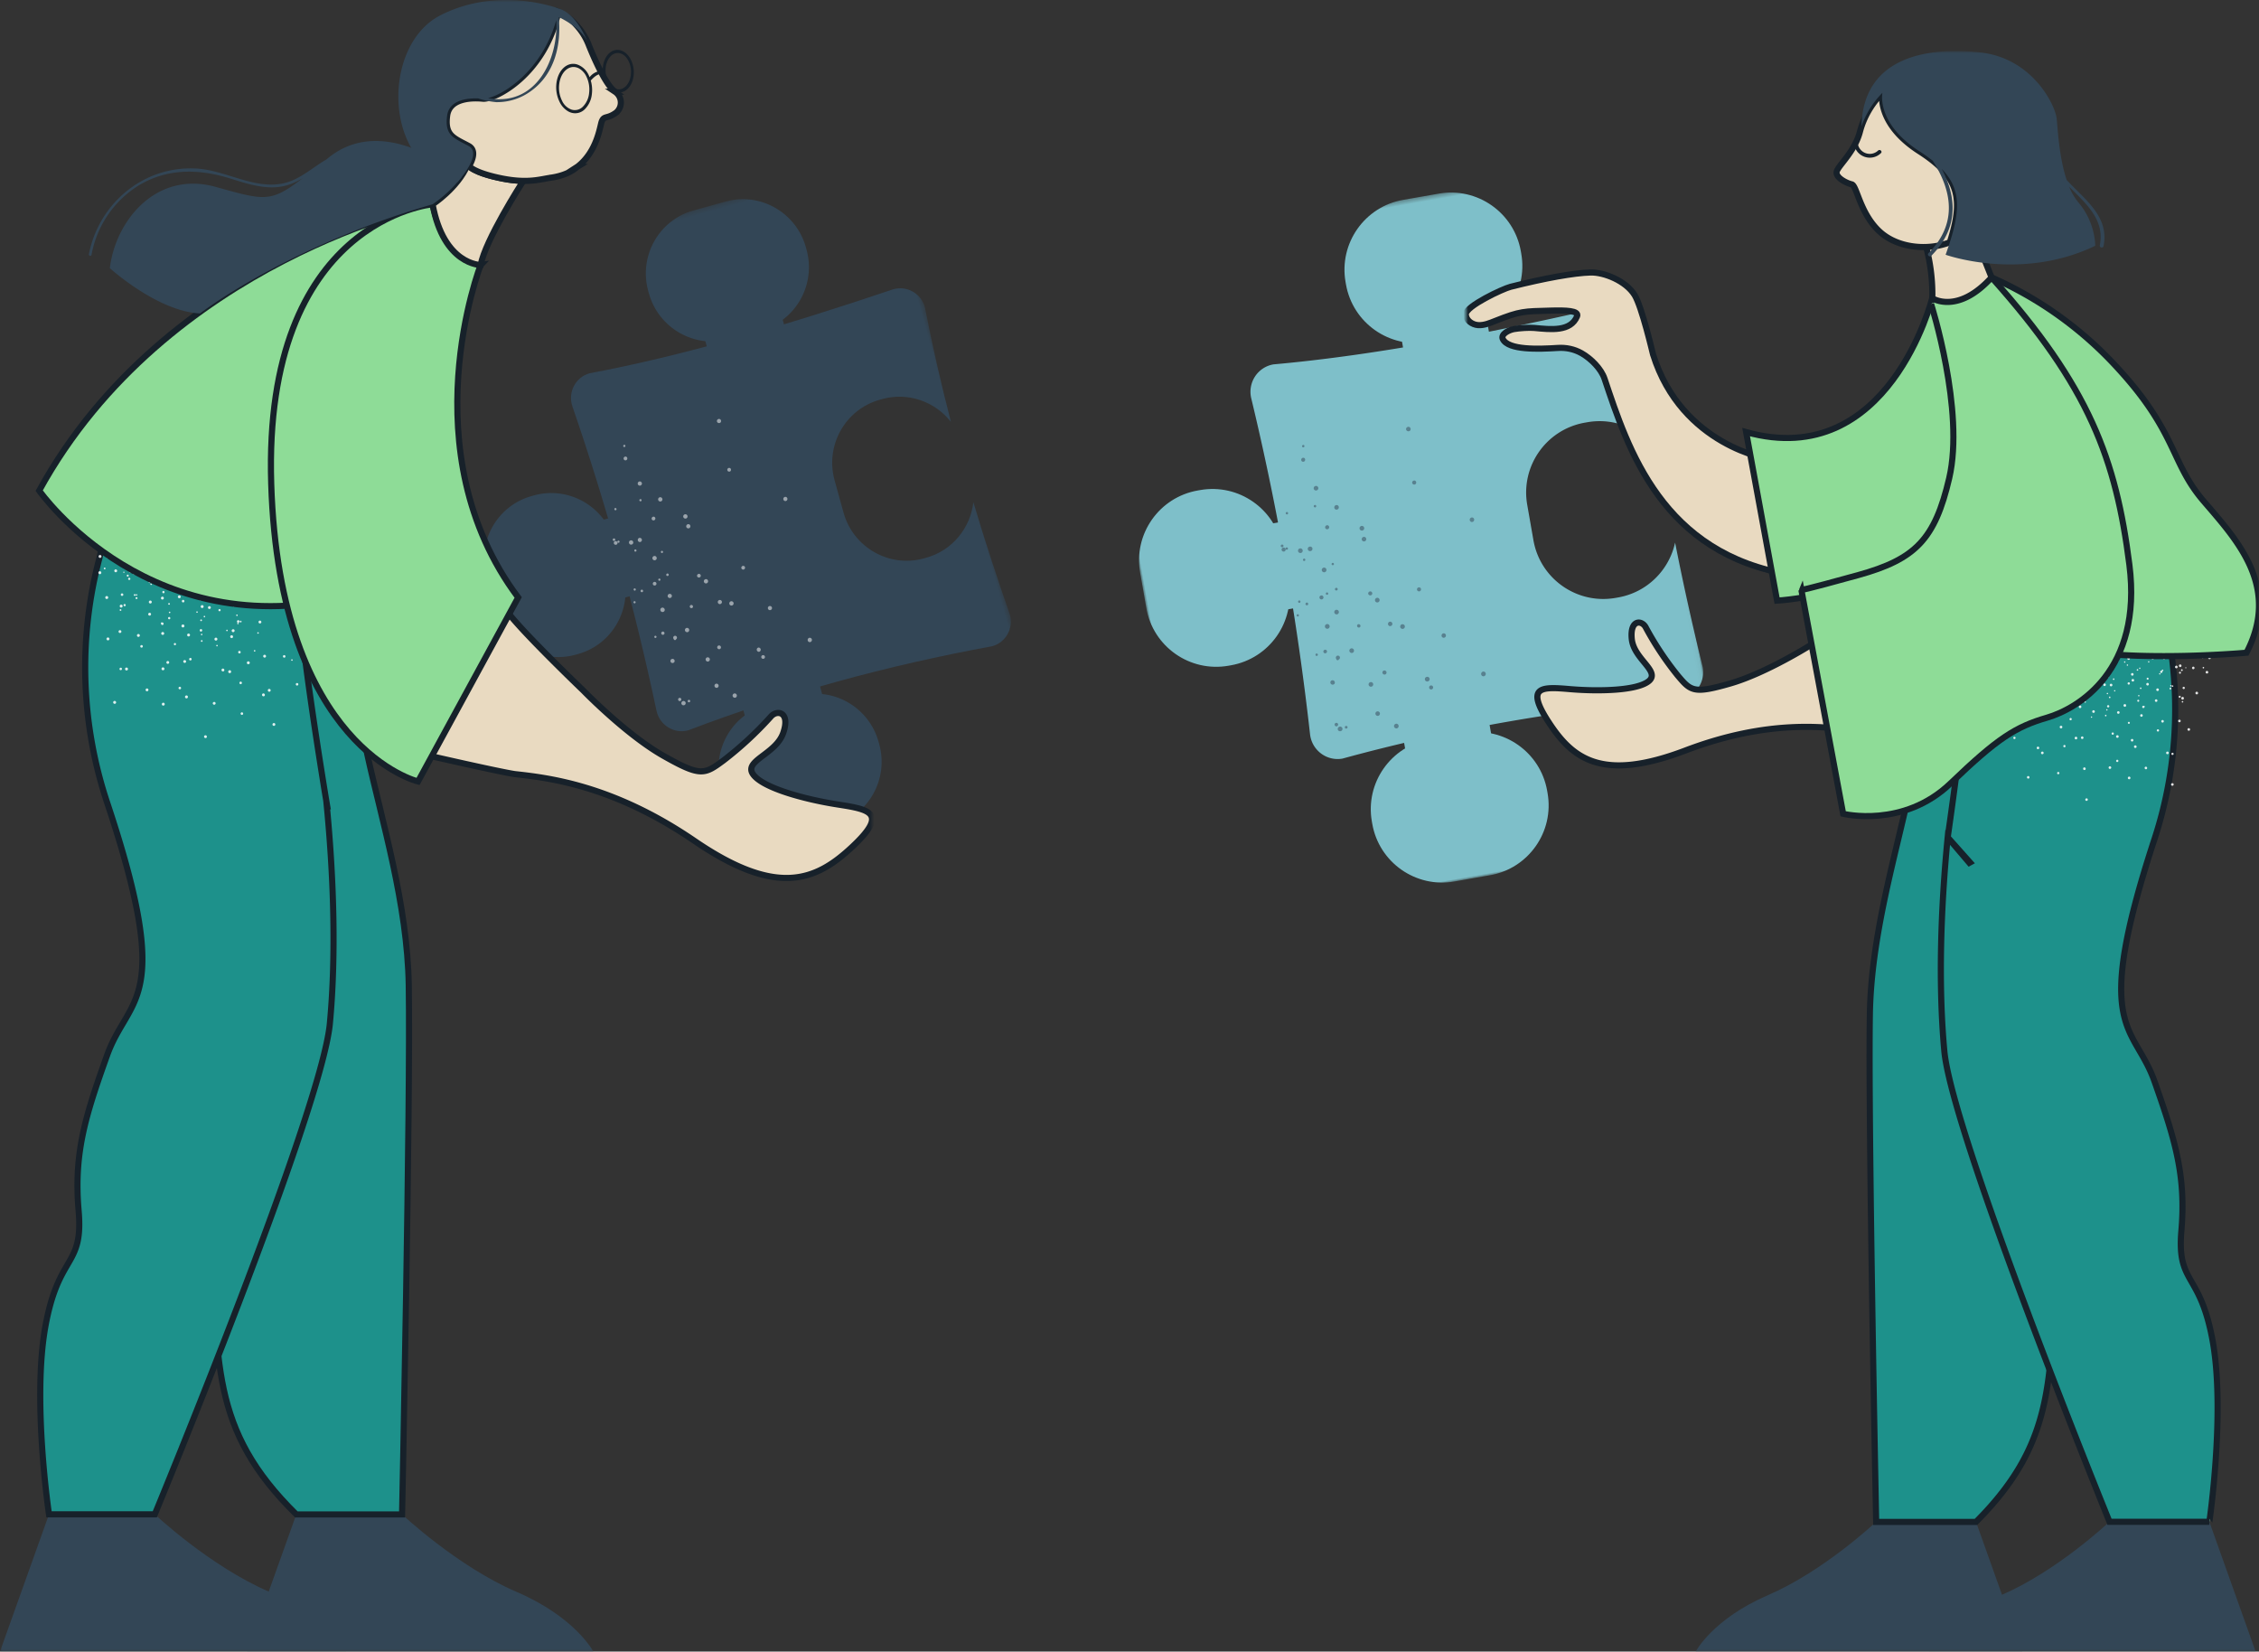 <svg xmlns="http://www.w3.org/2000/svg" xmlns:xlink="http://www.w3.org/1999/xlink" width="487" height="356" viewBox="0 0 487 356"><rect x="0" y="0" width="487" height="356" fill="#333333" stroke="none"/><defs><path id="f" d="M100.555 53.243s-9.322 37.463-40.123 28.898l6.67 36.33s26.645-1.41 39.325-18.331c12.68-16.921-3.879-45.402-5.872-46.897"/><path id="h" d="M140.055 119.28a25.547 25.547 0 0 1-3.844 7.66 19.646 19.646 0 0 1-10.471 7.13s0 .184-4.62 1.136c-6.337 1.067-7.068 1.251-7.068 1.251l-12.423-.684-6.05 23.968c-3.001 13.96-8.201 31.05-8.47 47.916-.384 24.106 1.361 109.396 1.361 109.396h21.514c17.635-17.655 15.962-31.462 17.266-59.439 1.306-27.97 5.554-18.979 4.241-45.618-1.305-26.639-.646-21.307 7.838-59.273a80.27 80.27 0 0 0 .726-33.443z"/><path id="i" d="M161.042 278.238c-2.718-15.305-7.787-12.165-6.768-24.013 1.002-11.839-1.356-19.5-5.766-32.025-4.386-12.534-13.688-10.571-.152-51.99a89.81 89.81 0 0 0 1.62-51.149c-.925.208-1.92.417-2.973.621l.038-.702s-1.868.589-4.787 1.525c-.888.136-1.807.27-2.765.395-.075.195-.153.38-.23.567-11.784 3.8-32.687 10.692-31.635 11.406 1.46.992-3.736 36.624-3.736 36.624l4.813 5.405-.147.081-4.667-5.485c-1.484 15.117-2.06 31.698-.721 46.087 1.692 18.101 35.61 101.447 35.61 101.447H160.3c-.003 0 3.445-23.472.743-38.794z"/><path id="k" d="M113.344 48.8a80.817 80.817 0 0 1 27.15 19.494c12.88 13.991 11.398 20.343 18.526 28.674 7.128 8.33 16.737 18.431 9.28 32.729 0 0-28.792 2.615-43.187-2.018l-24.538-74.39c0-.002 6.896 2.014 12.77-4.488z"/><path id="m" d="M100.299 54.508s7.318 22.972 3.914 37.57c-3.072 13.164-7.252 17.462-19.616 20.884-12.364 3.42-12.25 3.197-12.25 3.197l9.005 48.257s12.992 3.202 23.161-6.568 14.045-12.188 20.791-14.156c6.749-1.967 20.638-10.249 17.754-32.953-2.885-22.704-8.579-38.337-29.71-61.937"/><path id="o" d="M32.013 120.274c-1.91 9.432-2.353 21.142.767 34.863 8.99 39.576 9.69 34.02 8.306 61.788-1.39 27.768 3.113 18.396 4.496 47.553 1.383 29.163-.391 43.556 18.298 61.96h22.8s1.85-88.908 1.443-114.037c-.286-17.582-5.796-35.398-8.975-49.95l-7.026-38.781"/><path id="p" d="M70.344 172.623s-6.57-39.274-6.048-48.43l-42.251-6.802-.545 2.654a92.163 92.163 0 0 0 1.717 53.319c14.343 43.177 4.486 41.13-.161 54.197-4.674 13.057-7.172 21.042-6.11 33.384 1.08 12.35-4.291 9.076-7.171 25.03-2.864 15.973.79 40.442.79 40.442h22.807s35.945-86.881 37.737-105.751c1.419-15 .807-32.284-.765-48.043z"/><path id="r" d="M93.26 44.035S35.8 55.945 8.45 105.752c0 0 24.47 35.01 69.453 22.017 0 0 1.767-46.012 25.713-70.648 0 0-6.873.99-10.355-13.086"/><path id="t" d="M103.616 57.12s-15.575 40.105 8.095 71.672l-21.59 39.656s-29.852-7.113-31.652-64.14C56.67 47.282 93.26 44.035 93.26 44.035s1.883 11.375 10.356 13.086"/><linearGradient id="a"><stop offset="0" stop-color="#f5f6f0"/><stop offset=".696" stop-color="#d6d5d5"/><stop offset="1" stop-color="#d8d8d8"/></linearGradient><linearGradient xlink:href="#a" id="e" x1="61.179%" x2=".198%" y1="48.664%" y2="68.157%"/><linearGradient id="g" x1="50%" x2="50%" y1="0%" y2="100%"><stop offset="0" stop-color="#f5f6f0"/><stop offset="1" stop-color="#ea593f"/></linearGradient><linearGradient xlink:href="#a" id="j" x1="63.753%" x2="-11.272%" y1="48.664%" y2="68.157%"/><linearGradient xlink:href="#a" id="l" x1="56.928%" x2="19.135%" y1="48.664%" y2="68.157%"/><linearGradient xlink:href="#a" id="q" x1="68.479%" x2="-32.324%" y1="48.893%" y2="65.044%"/><linearGradient xlink:href="#a" id="s" x1="53.392%" x2="34.887%" y1="48.664%" y2="68.157%"/><mask id="b" fill="#fff"><path fill-rule="evenodd" d="M0 0h135.715v106.597H0z"/></mask><mask id="c" fill="#fff"><path fill-rule="evenodd" d="M0 0h146.634v115.957H0z"/></mask><mask id="d" fill="#fff"><path fill-rule="evenodd" d="M0 0h171v345H0z"/></mask><mask id="n" fill="#fff"><path fill-rule="evenodd" d="M0 0h188v356H0z"/></mask></defs><g fill="none"><g mask="url(#b)" transform="rotate(-105.459 135.486 49.467)"><g fill="#334656"><path d="M71.523 28.616H64.33c-7.815 0-14.15-6.296-14.15-14.061v-.492C50.18 6.296 56.515 0 64.33 0h7.193c7.816 0 14.15 6.296 14.15 14.062v.492c0 7.766-6.334 14.062-14.15 14.062z"/><path d="M59.22 12.644h17.413v23.292H59.22zM106.917 71.248v-7.147c0-7.767 6.336-14.061 14.15-14.061h.496c7.816 0 14.15 6.296 14.15 14.061v7.147c0 7.767-6.335 14.062-14.15 14.062h-.495c-7.815 0-14.151-6.296-14.151-14.062z"/><path d="M100.658 59.024h23.44v17.302h-23.44zM28.798 50.791v7.147C28.798 65.705 22.462 72 14.647 72h-.495C6.336 72 0 65.705 0 57.938v-7.147C0 43.025 6.336 36.73 14.15 36.73h.496c7.816 0 14.152 6.295 14.152 14.061z"/><path d="M11.616 45.714h23.44v17.302h-23.44z"/><path d="M107.85 33.142c0-3.185-2.713-5.686-5.912-5.487-22.543 1.406-45.222 1.386-68.03-.01-3.197-.195-5.904 2.305-5.904 5.488 2.126 22.423 2.033 45.087 0 67.96 0 3.039 2.48 5.503 5.538 5.503 8.586-.58 17.07-.96 25.454-1.137-5.169-2.093-8.815-7.13-8.815-13.019v-.492c0-7.767 6.336-14.062 14.15-14.062h7.193c7.816 0 14.15 6.297 14.15 14.062v.492c0 5.84-3.583 10.846-8.684 12.972 8.566.145 17.01.533 25.322 1.184 3.059 0 5.539-2.464 5.539-5.503-1.374-24.821-1.71-48.005-.001-67.95z"/></g><path fill="#fff" d="M66.495 38.124a.235.235 0 1 0-.147-.297.237.237 0 0 0 .147.297zm1.814-5.437a.26.26 0 0 0 .315-.15.237.237 0 0 0-.162-.293.223.223 0 0 0-.29.12c-.004.008-.006.017-.009.027a.232.232 0 0 0 .146.296zm22.235 3.585c.058.12.203.17.321.112a.218.218 0 0 0 .096-.316.234.234 0 0 0-.307-.115.238.238 0 0 0-.11.319zM57.54 29.488c.096.083.24.074.326-.02a.232.232 0 0 0-.02-.324.232.232 0 0 0-.326.02.218.218 0 0 0 .02.324zm20.765 6.942c.019.13.132.225.264.224a.244.244 0 1 0-.039-.487.263.263 0 0 0-.225.263zm-.412-5.716c.013.13.13.222.26.208a.228.228 0 0 0 .229-.226c-.002-.007 0-.014-.002-.02a.251.251 0 0 0-.263-.224.261.261 0 0 0-.224.262zM35.313 41.87a.45.45 0 0 0 .632.004c.004-.002.006-.007.01-.01a.44.44 0 0 0 0-.623l-.001-.002a.45.45 0 0 0-.633-.004c-.004.002-.007.008-.011.01a.44.44 0 0 0 0 .623c-.001.002-.001.002.002.002zm7.677-7.715a.457.457 0 0 0 .643 0 .452.452 0 0 0 0-.642c-.002-.002-.002-.004-.005-.005a.445.445 0 0 0-.625 0l-.002.002a.467.467 0 0 0-.011.645zm27.04 32.43c.005.248.21.446.458.445.24.007.441-.18.45-.417v-.024a.457.457 0 0 0-.46-.445.447.447 0 0 0-.448.441zm-.095-21.732c0 .245.198.442.445.443h.015c.24.006.44-.18.45-.418v-.024a.481.481 0 0 0-.463-.46.458.458 0 0 0-.447.459zm-.054-10.859a.452.452 0 0 0 .905-.012.453.453 0 0 0-.905-.006zM48.545 57.53a.447.447 0 1 0-.258-.585.457.457 0 0 0 .258.585zm4.133-10.06a.447.447 0 1 0-.259-.585.457.457 0 0 0 .259.584zm4.136-10.048a.46.46 0 0 0 .59-.269.456.456 0 0 0-.246-.579.457.457 0 1 0-.344.848zm33.258 20.033a.456.456 0 0 0 .597.233.438.438 0 0 0 .24-.572l-.002-.005a.436.436 0 0 0-.55-.266c-.01.005-.021.008-.033.012a.482.482 0 0 0-.252.598zM81.64 37.409a.433.433 0 0 0 .56.245c.005-.002.013-.004.019-.009a.447.447 0 0 0 .252-.596.455.455 0 0 0-.595-.238.45.45 0 0 0-.238.592l.002.006zM38.746 53.236a.406.406 0 0 0 .543-.165.4.4 0 1 0-.543.165zm4.534-8.587a.406.406 0 0 0 .543-.165.399.399 0 0 0-.149-.545.403.403 0 0 0-.548.149c-.005.007-.008.015-.012.022a.391.391 0 0 0 .15.533c.006.002.011.003.016.006zm4.353-8.81c.022.097.089.18.182.224a.406.406 0 0 0 .377-.72l-.004-.002a.41.41 0 0 0-.381-.002l-.017.005a.278.278 0 0 0-.145.163.343.343 0 0 0-.012.331zm31.755 20.863a.428.428 0 0 0 .521.266.388.388 0 0 0 .26-.483l-.005-.016a.399.399 0 0 0-.496-.272l-.008.002a.42.42 0 0 0-.272.503zm-5.777-18.526a.403.403 0 0 0 .497.274l.008-.002a.376.376 0 0 0 .255-.499.403.403 0 0 0-.498-.274l-.008.002a.407.407 0 0 0-.254.499zm-2.894-9.244a.406.406 0 0 0 .771-.25.424.424 0 0 0-.504-.27.427.427 0 0 0-.267.52zM58.22 53.842c-.013.22.153.411.374.43.219.02.413-.139.433-.357a.423.423 0 0 0-.361-.449.42.42 0 0 0-.446.376zm.898-9.663a.385.385 0 0 0 .333.432c.007 0 .017 0 .023.002.22.02.413-.139.433-.357a.423.423 0 0 0-.36-.449.408.408 0 0 0-.43.372zm.884-9.66a.395.395 0 0 0 .362.429.397.397 0 0 0 .076-.79.397.397 0 0 0-.438.352zm27.777 1.424c.143.17.398.196.574.057a.405.405 0 0 0 .037-.574.41.41 0 0 0-.554-.055.396.396 0 0 0-.074.554l.017.018zm-27.056-.148a.236.236 0 0 0 .47-.05.237.237 0 0 0-.261-.208.233.233 0 0 0-.21.258zm-.636-5.686a.25.25 0 0 0 .276.205.236.236 0 0 0 .209-.259.227.227 0 0 0-.243-.21l-.018.003a.244.244 0 0 0-.226.255c.002.003 0 .004.002.006zM49.24 31.892a.255.255 0 0 0 .295-.162.232.232 0 0 0-.15-.29c-.005-.003-.008-.003-.014-.005a.228.228 0 0 0-.29.14l-.005.021a.242.242 0 0 0 .164.296zm21.748-2.328a.234.234 0 0 0 .318.096.231.231 0 0 0 .095-.317c-.05-.111-.18-.16-.29-.111a.088.088 0 0 0-.028.015.23.23 0 0 0-.1.31l.005.007zm-37.076 5.618a.261.261 0 0 0 .357-.109.264.264 0 0 0-.112-.37.261.261 0 0 0-.357.108.278.278 0 0 0 .112.371zm27.348 2.636a.253.253 0 0 0 .336.174.267.267 0 0 0 .176-.333.297.297 0 0 0-.34-.19.274.274 0 0 0-.172.35c-.001-.004-.001-.004 0 0zm-1.899-6.252a.273.273 0 0 0 .35.17h.001a.266.266 0 0 0 .177-.333.297.297 0 0 0-.34-.19.297.297 0 0 0-.188.353zm-11.728 4.272c.033.02.07.034.108.042a.266.266 0 0 0 .293-.235l.002-.008a.276.276 0 0 0-.228-.296l-.017.004a.266.266 0 0 0-.293.234.245.245 0 0 0 .135.259zm24.034-7.028a.27.27 0 0 0 .379.039l.005-.006a.262.262 0 0 0 .036-.37.261.261 0 0 0-.362-.063.074.074 0 0 1-.015.01.282.282 0 0 0-.043.39zM39.32 63.521c-.01.255.18.474.438.5.255.02.481-.166.503-.42a.478.478 0 0 0-.438-.5.463.463 0 0 0-.503.42zm.92-11.166a.465.465 0 0 0 .923.083.465.465 0 0 0-.924-.083zm.904-11.16a.478.478 0 0 0 .438.499.463.463 0 0 0 .485-.437.463.463 0 0 0-.923-.063zm36.089-.324c.168.19.456.216.656.056a.46.46 0 0 0 .056-.653.466.466 0 0 0-.656-.056.469.469 0 0 0-.056.653zm-7.281-8.535a.473.473 0 0 0 .656.056.485.485 0 0 0 .052-.67.473.473 0 0 0-.664-.03.47.47 0 0 0-.044.644zm-12.447 13.16c.08.246.345.38.592.301h.002a.451.451 0 0 0 .289-.57.46.46 0 0 0-.575-.308.457.457 0 0 0-.308.577zM54.058 34.84a.458.458 0 0 0 .577.305.469.469 0 1 0-.262-.9.469.469 0 0 0-.32.58c0 .006.002.01.005.015zM51.435 49.51c.073.248.332.39.581.32a.474.474 0 0 0 .324-.564.495.495 0 0 0-.585-.335.48.48 0 0 0-.32.58zm-2.989-10.755c.073.248.332.39.582.32a.458.458 0 0 0 .323-.564.463.463 0 0 0-.566-.324.481.481 0 0 0-.339.568zm-16.368 5.96a.46.46 0 0 0 .402.506h.002a.464.464 0 0 0 .525-.392.478.478 0 0 0-.41-.522.484.484 0 0 0-.52.408zm1.382-11.083a.462.462 0 0 0 .916.13l.001-.013a.483.483 0 0 0-.41-.522.458.458 0 0 0-.507.401v.004zM72.235 45.1a.477.477 0 0 0 .66.072.456.456 0 0 0 .077-.642.453.453 0 0 0-.632-.103l-.016.013a.458.458 0 0 0-.097.647c.001.005.005.008.008.013zm-6.893-8.8a.477.477 0 0 0 .66.073.456.456 0 0 0 .076-.642.453.453 0 0 0-.631-.103c-.006.004-.011.006-.017.013a.46.46 0 0 0-.096.647l.008.012zm-12.123 4.737c.091.17.303.235.474.145a.348.348 0 0 0 .15-.46.339.339 0 0 0-.475-.146.35.35 0 0 0-.149.46zm-3.893-7.452a.352.352 0 1 0 .156-.48l-.011.006a.357.357 0 0 0-.145.474zm-14.04 7.944c.02.19.192.328.382.311a.365.365 0 0 0 .313-.38.347.347 0 0 0-.377-.313H35.6a.338.338 0 0 0-.314.382zm-.741-8.39c.02.192.19.335.385.327a.345.345 0 0 0 .315-.375v-.002a.336.336 0 0 0-.355-.317c-.004 0-.008 0-.013.002a.348.348 0 0 0-.332.364z" opacity=".51"/></g><g mask="url(#c)" transform="rotate(-99.936 213.374 -9.066)"><g fill="#7ebfc9"><path d="M77.277 31.129h-7.77c-8.445 0-15.29-6.849-15.29-15.296v-.536C54.217 6.85 61.062 0 69.507 0h7.77c8.445 0 15.29 6.849 15.29 15.296v.536c0 8.448-6.845 15.297-15.29 15.297z"/><path d="M63.986 13.754h18.812v25.337H63.986zM115.52 77.504v-7.775c0-8.448 6.845-15.296 15.289-15.296h.535c8.444 0 15.29 6.85 15.29 15.296v7.775c0 8.449-6.847 15.296-15.29 15.296h-.535c-8.444 0-15.29-6.849-15.29-15.296z"/><path d="M108.757 64.206h25.326v18.821h-25.326zM31.115 55.251v7.774c0 8.45-6.846 15.297-15.29 15.297h-.534C6.846 78.322 0 71.474 0 63.025v-7.774c0-8.449 6.846-15.296 15.29-15.296h.534c8.445 0 15.29 6.847 15.29 15.296z"/><path d="M12.551 49.728h25.326v18.82H12.55z"/><path d="M116.527 36.053c0-3.466-2.93-6.186-6.387-5.97-24.357 1.53-48.86 1.508-73.504-.01-3.454-.213-6.38 2.507-6.38 5.969 2.299 24.392 2.198 49.046 0 73.927a5.986 5.986 0 0 0 5.985 5.987 587.086 587.086 0 0 1 27.502-1.237c-5.585-2.277-9.525-7.756-9.525-14.162v-.535c0-8.45 6.846-15.297 15.29-15.297h7.77c8.445 0 15.29 6.85 15.29 15.297v.535c0 6.353-3.872 11.799-9.383 14.11 9.255.159 18.378.58 27.36 1.289a5.986 5.986 0 0 0 5.983-5.987c-1.484-27-1.846-52.22 0-73.916z"/></g><path fill="#334656" d="M71.845 41.472a.254.254 0 0 0 .322-.16.256.256 0 0 0-.158-.323.255.255 0 0 0-.323.16.259.259 0 0 0 .16.323zm1.96-5.915a.28.28 0 0 0 .34-.163.259.259 0 0 0-.174-.319.24.24 0 0 0-.314.131c-.005.008-.006.018-.01.029a.252.252 0 0 0 .158.322zm24.024 3.9a.26.26 0 0 0 .347.122.238.238 0 0 0 .103-.344.252.252 0 0 0-.331-.126.26.26 0 0 0-.119.348zm-35.659-7.38c.103.09.26.08.352-.021a.254.254 0 0 0-.022-.353.25.25 0 0 0-.352.021.238.238 0 0 0 .003.337c.007.007.012.012.019.016zm22.436 7.552c.02.141.142.244.284.243a.265.265 0 0 0-.042-.53.285.285 0 0 0-.242.287zm-.446-6.218c.015.14.142.24.282.226.135 0 .246-.11.246-.246l-.001-.022a.272.272 0 0 0-.285-.243.283.283 0 0 0-.242.285zM38.153 45.545c.187.19.493.193.684.005.005-.002.007-.008.012-.012a.48.48 0 0 0 0-.676l-.003-.003a.483.483 0 0 0-.683-.005c-.005.003-.007.009-.012.012a.48.48 0 0 0 0 .677c-.001.002-.001.002.002.002zm8.296-8.392a.494.494 0 0 0 .695-.698c-.002-.003-.002-.005-.006-.006a.479.479 0 0 0-.675 0l-.002.002a.51.51 0 0 0-.012.702zM75.664 72.43c.006.27.227.485.496.483a.472.472 0 0 0 .485-.453c0-.01.002-.018 0-.027a.495.495 0 0 0-.496-.483.484.484 0 0 0-.485.48zm-.102-23.64a.48.48 0 0 0 .48.482c.005 0 .011 0 .017-.002a.472.472 0 0 0 .486-.453v-.027a.521.521 0 0 0-.5-.5.497.497 0 0 0-.483.5zm-.058-11.813a.49.49 0 1 0 .978-.013.483.483 0 0 0-.48-.487.491.491 0 0 0-.498.48zM52.45 62.58a.482.482 0 0 0 .622-.286.484.484 0 0 0-.901-.35.498.498 0 0 0 .279.636zm4.465-10.944a.482.482 0 0 0 .622-.286.484.484 0 0 0-.9-.35.498.498 0 0 0 .278.636zm4.469-10.93a.497.497 0 1 0 .345-.93.497.497 0 0 0-.345.93zM97.319 62.5c.11.246.395.361.645.253.245-.099.36-.38.26-.622l-.002-.005a.47.47 0 0 0-.595-.29c-.01.005-.023.009-.036.013a.526.526 0 0 0-.272.65zm-9.111-21.805c.095.24.364.361.604.267.006-.003.015-.005.02-.01a.487.487 0 0 0 .274-.649.49.49 0 1 0-.9.386l.002.006zM41.864 57.91c.211.11.472.03.586-.18a.432.432 0 1 0-.765-.408.439.439 0 0 0 .179.588zm4.898-9.34c.212.11.473.03.587-.18a.434.434 0 1 0-.753-.431c-.005.007-.009.017-.013.024a.427.427 0 0 0 .162.58c.006.002.012.003.017.007zm4.704-9.585a.357.357 0 0 0 .196.244c.212.11.473.03.586-.18a.447.447 0 0 0-.178-.603l-.005-.002a.44.44 0 0 0-.411-.002l-.018.005a.302.302 0 0 0-.157.177.375.375 0 0 0-.013.36zm34.31 22.696a.462.462 0 0 0 .563.29.423.423 0 0 0 .28-.526c-.002-.006-.004-.01-.005-.018a.43.43 0 0 0-.536-.296c-.003.001-.005.003-.009.003a.457.457 0 0 0-.293.547zm-6.243-20.153a.435.435 0 0 0 .538.298l.008-.002a.41.41 0 0 0 .275-.543.435.435 0 0 0-.545-.295.443.443 0 0 0-.276.542zm-3.126-10.055a.438.438 0 0 0 .833-.272.458.458 0 0 0-.544-.295.466.466 0 0 0-.289.567zM62.905 58.57a.442.442 0 0 0 .403.467.429.429 0 0 0 .468-.388.46.46 0 0 0-.39-.488.454.454 0 0 0-.481.41zm.97-10.512c-.03.23.13.441.36.47l.025.002a.429.429 0 0 0 .468-.388.46.46 0 0 0-.39-.488.442.442 0 0 0-.464.404zm.954-10.508a.43.43 0 0 0 .857.081.434.434 0 0 0-.383-.475.43.43 0 0 0-.474.384zM94.842 39.1c.154.184.43.213.62.062a.443.443 0 0 0-.559-.684.433.433 0 0 0-.08.602l.019.02zm-29.234-.16a.255.255 0 1 0 .508-.056.255.255 0 0 0-.508.055zm-.687-6.186a.27.27 0 0 0 .298.222.256.256 0 0 0 .227-.281.246.246 0 0 0-.262-.228l-.02.003a.265.265 0 0 0-.245.278c.002.002.001.003.002.006zm-11.719 1.94c.135.03.27-.046.319-.177a.253.253 0 0 0-.163-.316l-.015-.005a.246.246 0 0 0-.312.152l-.006.023a.264.264 0 0 0 .177.322zM76.7 32.16c.067.126.22.17.344.104a.252.252 0 0 0 .103-.345c-.054-.12-.194-.175-.314-.12a.094.094 0 0 0-.03.016.251.251 0 0 0-.107.337c0 .003.003.006.004.008zM36.641 38.27a.281.281 0 0 0 .38-.111l.005-.007a.289.289 0 0 0-.12-.404.281.281 0 0 0-.386.119.304.304 0 0 0 .12.403zm29.548 2.868a.273.273 0 0 0 .363.19.29.29 0 0 0 .19-.364.32.32 0 0 0-.368-.207.299.299 0 0 0-.185.38c-.001-.003-.001-.003 0 0zm-2.051-6.801c.052.157.22.24.378.186v-.002a.29.29 0 0 0 .191-.361.32.32 0 0 0-.367-.207.323.323 0 0 0-.202.384zm-12.672 4.647a.373.373 0 0 0 .116.045c.156.018.3-.097.317-.255l.002-.01a.3.3 0 0 0-.246-.321l-.018.004a.288.288 0 0 0-.317.255.267.267 0 0 0 .146.281zm25.967-7.645a.29.29 0 0 0 .41.042l.005-.006c.121-.1.14-.28.039-.403a.281.281 0 0 0-.39-.068.08.08 0 0 1-.017.01.308.308 0 0 0-.047.425zm-34.95 37.758a.525.525 0 0 0 .474.544c.276.023.52-.18.544-.456a.519.519 0 0 0-.474-.544.502.502 0 0 0-.544.456zm.994-12.146a.502.502 0 1 0 .998.09.505.505 0 0 0-.455-.546.505.505 0 0 0-.543.456zm.978-12.14a.519.519 0 0 0 .472.543.501.501 0 0 0 .05-1.001.498.498 0 0 0-.522.457zm38.992-.353a.512.512 0 0 0 .709.061.504.504 0 0 0-.648-.77.512.512 0 0 0-.061.71zm-7.867-9.284c.181.208.496.238.709.06a.53.53 0 0 0 .056-.727.508.508 0 0 0-.717-.034.513.513 0 0 0-.048.7zM62.132 49.49a.509.509 0 0 0 .64.328l.001-.002a.492.492 0 0 0 .313-.62.498.498 0 1 0-.954.293zm-3.725-11.592a.495.495 0 0 0 .624.332.508.508 0 1 0-.63-.347l.006.015zm-2.834 15.96a.51.51 0 0 0 .628.347.516.516 0 0 0 .35-.613.534.534 0 0 0-.632-.364.522.522 0 0 0-.346.63zm-3.229-11.7a.51.51 0 0 0 .628.347.5.5 0 0 0-.262-.965.524.524 0 0 0-.366.618zM34.66 48.643a.5.5 0 0 0 .434.55c.001-.002.003 0 .003 0a.502.502 0 0 0 .567-.427.519.519 0 0 0-.443-.567.524.524 0 0 0-.561.444zm1.493-12.056a.5.5 0 1 0 .99.14l.001-.014a.525.525 0 0 0-.443-.567.496.496 0 0 0-.548.436c.002.002.002.002 0 .005zm41.895 12.472a.513.513 0 0 0 .713.08.498.498 0 0 0 .083-.699.487.487 0 0 0-.682-.112c-.006.005-.012.007-.018.014a.5.5 0 0 0-.104.704c0 .005.004.009.008.013zm-7.448-9.571a.513.513 0 0 0 .713.079.498.498 0 0 0 .083-.698.487.487 0 0 0-.682-.113c-.006.005-.012.007-.018.015a.502.502 0 0 0-.104.704l.008.013zM57.501 44.64a.38.38 0 0 0 .675-.342.365.365 0 0 0-.514-.16.381.381 0 0 0-.16.502zm-4.207-8.106a.382.382 0 1 0 .673-.358.375.375 0 0 0-.504-.164c-.005.002-.007.005-.012.006a.39.39 0 0 0-.157.516zm-15.168 8.641a.382.382 0 0 0 .412.34.397.397 0 0 0 .338-.414.375.375 0 0 0-.408-.341h-.002a.367.367 0 0 0-.34.415zm-.802-9.127c.023.21.206.365.416.357a.374.374 0 0 0 .34-.409v-.002a.364.364 0 0 0-.383-.345l-.014.002a.377.377 0 0 0-.359.397z" opacity=".51"/></g><g mask="url(#d)" transform="translate(316 11)"><path fill="#e9dac1" stroke="#17212a" stroke-width="1.322" d="M65.435 87.976s-18.867-2.766-25.073-22.59c-.054-.174-2.39-10.23-3.97-12.792-1.894-3.069-6.583-4.932-9.486-4.859-3.512.089-9.808 1.206-17.248 3.084-1.684.426-9.694 4.18-9.658 5.926.026 1.295 1.357 2.243 2.64 2.334 1.284.092 2.52-.435 3.717-.91 5.394-2.141 6.147-2.06 11.943-2.216 3.25-.089 6.202-.018 5.684 1.232-1.39 3.343-5.62 2.841-9.208 2.507-1.146-.106-3.26.04-4.393.243-1.133.203-2.91 1.117-2.404 2.156 1.188 2.431 7.754 2.167 11.868 1.908 1.78-.112 3.528.25 5.085 1.127 2.063 1.163 4.258 3.371 4.977 5.52 5.088 15.17 12.375 37.825 40.306 42.27z"/><g><use xlink:href="#f" fill="url(#e)"/><use xlink:href="#f" fill="#8edc97" stroke="#17212a" stroke-width="1.322"/></g><path fill="#334656" d="m109.986 317.019 9.972 27.978-70.392.002s3.61-7.002 15.642-12.19c12.032-5.187 23.263-15.79 23.263-15.79z"/><path fill="#334656" d="m160.293 317.003 9.972 27.978-70.393.003s3.61-7.003 15.642-12.19c12.032-5.188 23.263-15.79 23.263-15.79z"/><g><use xlink:href="#h" fill="url(#g)"/><g fill="#1d918b"><use xlink:href="#h"/><use xlink:href="#h" stroke="#17212a" stroke-width="1.322"/></g></g><g><use xlink:href="#i" fill="url(#g)"/><g fill="#1d918b"><use xlink:href="#i"/><use xlink:href="#i" stroke="#17212a" stroke-width="1.322"/></g></g><path fill="#fff" d="M145.357 132.909a.147.147 0 0 0-.19.083.14.14 0 0 0 .068.187l.004.001c.075.03.16-.007.19-.083a.15.15 0 0 0-.072-.188zm-3.25-1.341a.147.147 0 0 0-.191.084.149.149 0 0 0 .083.191c.076.03.16-.008.19-.084a.153.153 0 0 0-.083-.191zm-7.085 11.954a.143.143 0 0 0-.189-.076.144.144 0 0 0 .113.264.143.143 0 0 0 .076-.188zm-1.349-3.254a.135.135 0 0 0-.173-.083l-.015.006a.147.147 0 0 0-.086.187.156.156 0 0 0 .198.078.143.143 0 0 0 .076-.188zm6.315-2.466a.139.139 0 0 0-.198.002.142.142 0 0 0 .002.2.139.139 0 0 0 .199-.002.135.135 0 0 0 .007-.19l-.01-.01zm-2.486-2.492a.14.14 0 0 0-.198.002.171.171 0 0 0-.042.084.142.142 0 0 0 .042.126.038.038 0 0 0 .028.014l.01.001a.126.126 0 0 0 .16-.018.145.145 0 0 0 .005-.204l-.005-.005zm16.525 8.89a.27.27 0 0 0-.384.019l-.006.007a.272.272 0 0 0 .025.382l.002.002a.27.27 0 0 0 .384-.019l.006-.008a.272.272 0 0 0-.025-.382l-.002-.001zm-5.024-4.394a.268.268 0 0 0-.38.025v.002a.28.28 0 0 0 .024.393c.114.101.29.09.391-.025a.287.287 0 0 0-.035-.395zm-5.016-4.383a.277.277 0 0 0-.39.025.277.277 0 1 0 .416.368.273.273 0 0 0-.026-.393zm-10.181 25.663a.28.28 0 0 0-.259.294c.008.147.132.26.278.252h.015a.278.278 0 0 0 .258-.295.27.27 0 0 0-.292-.25zm-.471-6.676a.273.273 0 0 0-.249.295.277.277 0 1 0 .551-.034.295.295 0 0 0-.302-.261zm-.461-6.674a.294.294 0 0 0-.26.303c.008.147.133.26.279.252h.014a.27.27 0 0 0 .26-.284c0-.003 0-.006-.002-.009a.279.279 0 0 0-.291-.262zm-.473-6.667a.273.273 0 0 0-.248.295.276.276 0 1 0 .55-.037.277.277 0 0 0-.294-.258h-.008zm24.517-8.358a.278.278 0 0 0-.181.525c.145.05.3-.027.351-.172a.279.279 0 0 0-.17-.353zm-6.31-2.116a.263.263 0 0 0-.337.16l-.004.011c-.052.14.02.297.16.349a.27.27 0 0 0 .346-.16l.006-.019a.265.265 0 0 0-.158-.338l-.013-.003zm-3.746 23.83a.278.278 0 0 0-.373-.136.282.282 0 0 0 .238.51l.005-.002a.281.281 0 0 0 .13-.372zm-2.967-5.983a.278.278 0 0 0-.37-.137.28.28 0 0 0-.136.374.278.278 0 0 0 .378.133.285.285 0 0 0 .128-.37zm-2.97-5.986a.292.292 0 0 0-.379-.123.281.281 0 0 0 .248.504.297.297 0 0 0 .132-.38zm-2.98-5.977a.273.273 0 1 0-.495.23.272.272 0 0 0 .377.135.263.263 0 0 0 .119-.365zm-16.612 19.814a.263.263 0 0 0-.337.161c-.002.007-.003.014-.006.02a.27.27 0 0 0 .169.343h.002c.145.05.3-.026.352-.17a.296.296 0 0 0-.18-.354zm2.113-6.335a.273.273 0 0 0-.35.166c0 .001 0 .003-.002.005a.28.28 0 0 0 .17.354c.147.041.3-.037.353-.18a.27.27 0 0 0-.168-.343l-.003-.002zm2.104-6.348a.277.277 0 0 0-.184.522l.013.004a.263.263 0 0 0 .337-.16l.004-.012a.282.282 0 0 0-.17-.354zm27.013 7.765a.244.244 0 0 0-.336-.077.246.246 0 0 0-.077.338.245.245 0 0 0 .414-.261zm-3.146-5.06c-.072-.115-.223-.15-.337-.077s-.148.224-.076.338c.072.115.223.15.337.077a.24.24 0 0 0 .076-.339zm-3.144-5.07a.178.178 0 0 0-.096-.095l-.01-.001a.243.243 0 0 0-.23.018.252.252 0 0 0-.079.346l.002.003a.247.247 0 0 0 .337.076.206.206 0 0 0 .1-.145.214.214 0 0 0-.024-.203zm-3.144-5.062a.245.245 0 0 0-.338-.077.25.25 0 0 0-.082.343.248.248 0 0 0 .341.083.251.251 0 0 0 .079-.347v-.002zm-15.35 19.22a.245.245 0 0 0-.293.184v.004a.238.238 0 0 0 .166.292l.01.002a.259.259 0 0 0 .304-.187.257.257 0 0 0-.187-.295zm1.335-5.815a.245.245 0 0 0-.293.184v.004a.24.24 0 0 0 .167.292l.01.002c.13.032.26-.049.293-.178a.253.253 0 0 0-.177-.304zm1.336-5.815a.245.245 0 0 0-.293.184v.004a.231.231 0 0 0 .177.294.245.245 0 0 0 .293-.184v-.004a.249.249 0 0 0-.177-.294zm24.466-6.688a.245.245 0 0 0-.341.054l-.006.007a.233.233 0 0 0 .053.336.24.24 0 0 0 .338-.043c.003-.002.004-.006.007-.009a.252.252 0 0 0-.051-.345zm-4.833-3.47a.258.258 0 0 0-.346.063.252.252 0 0 0 .061.348c.116.075.27.042.345-.074a.252.252 0 0 0-.06-.336zm-9.682 19.152a.26.26 0 0 0-.199.292.243.243 0 0 0 .28.198.249.249 0 0 0 .207-.28.255.255 0 0 0-.288-.21zm-.977-5.886a.26.26 0 0 0-.199.292.243.243 0 0 0 .28.198.238.238 0 0 0 .2-.268l-.002-.015a.248.248 0 0 0-.279-.207zm-.979-5.878a.238.238 0 0 0-.2.268l.002.015c.023.132.149.221.28.198s.22-.149.198-.281a.237.237 0 0 0-.28-.2zm-20.021 6.857a.252.252 0 0 0-.345.052.247.247 0 0 0 .053.343l.007.005a.23.23 0 0 0 .326-.041l.008-.012a.243.243 0 0 0-.042-.34l-.007-.007zm33.684-11.146c-.054-.06-.147-.063-.206-.009s-.064.149-.009.208c.054.06.148.065.207.009a.152.152 0 0 0 .008-.208zm-2.386-2.57c-.054-.06-.148-.063-.207-.008s-.063.149-.008.208.148.064.207.009a.153.153 0 0 0 .008-.208zm-2.394-2.58a.14.14 0 0 0-.197-.007.138.138 0 0 0-.025.192l.016.018a.14.14 0 0 0 .198.007.14.14 0 0 0 .023-.193l-.015-.016zm-9.12 10.305a.143.143 0 0 0-.149.139.144.144 0 1 0 .288.01.144.144 0 0 0-.14-.15zm.115-3.52a.139.139 0 0 0-.148.129v.01a.143.143 0 0 0 .138.15.15.15 0 0 0 .158-.137.147.147 0 0 0-.144-.15l-.004-.001zm.127-3.517a.139.139 0 0 0-.148.129v.01a.143.143 0 1 0 .287.01.143.143 0 0 0-.139-.149zm6.775 4.078a.138.138 0 0 0-.174-.09c-.004 0-.009.001-.013.005a.142.142 0 0 0-.09.18c.002.002.002.005.003.007a.155.155 0 0 0 .186.086.147.147 0 0 0 .088-.188zm-1.231-3.306a.138.138 0 0 0-.18-.08l-.008.003a.15.15 0 0 0-.085.187.155.155 0 0 0 .186.086.147.147 0 0 0 .087-.196zm-1.225-3.295a.155.155 0 0 0-.186-.086.147.147 0 0 0-.086.187c.024.073.1.114.174.09.004-.001.008-.002.013-.005a.142.142 0 0 0 .089-.18.014.014 0 0 1-.004-.006zm11.88 7.874a.157.157 0 0 0-.217-.054l-.003.003a.162.162 0 0 0-.052.231c.045.075.142.1.217.054l.004-.003a.17.17 0 0 0 .051-.231zm-2.154-3.385a.157.157 0 0 0-.217-.054l-.004.003a.17.17 0 0 0-.052.233c.05.08.152.102.231.052a.162.162 0 0 0 .05-.223l-.008-.011zm-2.146-3.385a.167.167 0 0 0-.231-.052.17.17 0 0 0-.052.233c-.002.01.008.011.016.023.056.057.145.07.215.03a.172.172 0 0 0 .052-.234zm-12.357 9.663a.18.18 0 0 0-.196.132.165.165 0 0 0 .122.197.155.155 0 0 0 .192-.104l.004-.02a.168.168 0 0 0-.12-.205h-.002zm.857-3.925a.18.18 0 0 0-.197.132.165.165 0 0 0 .122.197c.09.024.181-.03.205-.12v-.001a.184.184 0 0 0-.13-.208zm.857-3.924a.18.18 0 0 0-.196.133.165.165 0 0 0 .122.197.155.155 0 0 0 .197-.132.166.166 0 0 0-.123-.198zm.86-3.925a.172.172 0 0 0-.198.132.165.165 0 0 0 .122.197.155.155 0 0 0 .192-.107c.003-.008.004-.016.006-.025a.169.169 0 0 0-.123-.197zm18.545 1.485a.163.163 0 0 0-.23.033l-.003.003a.18.18 0 0 0 .036.235.164.164 0 0 0 .23-.04l.004-.008a.16.16 0 0 0-.037-.223zm-3.277-2.304a.17.17 0 0 0-.233.037.167.167 0 0 0 .04.231l.007.004a.16.16 0 0 0 .224-.04.17.17 0 0 0-.038-.232zm-9.467 10.803a.162.162 0 0 0-.183-.136h-.006l-.01-.001a.17.17 0 0 0-.125.192.162.162 0 0 0 .183.137h.005a.234.234 0 0 0 .065-.032.15.15 0 0 0 .071-.16zm-.895-4.097a.183.183 0 0 0-.138.2c.025.088.11.144.202.128a.163.163 0 0 0 .126-.189v-.002a.165.165 0 0 0-.19-.137zm-.697-3.953c-.09.015-.151.1-.135.191.014.091.1.152.19.137.09-.017.15-.1.135-.192a.163.163 0 0 0-.184-.137h-.006zm15.715-2.675a.287.287 0 0 0-.397.065.289.289 0 0 0 .069.401.286.286 0 0 0 .39-.057.305.305 0 0 0-.062-.409zm-8.208 27.256a.292.292 0 0 0-.244.325c.027.155.171.26.325.235a.297.297 0 0 0 .244-.326.283.283 0 0 0-.325-.234zm-1.068-6.81a.284.284 0 0 0 .091.562.284.284 0 0 0-.091-.561zm-1.058-6.806a.284.284 0 0 0 .07.561l.011-.001a.292.292 0 0 0 .245-.326.284.284 0 0 0-.326-.234zm-1.068-6.81a.282.282 0 0 0-.235.322v.006a.283.283 0 1 0 .559-.092.28.28 0 0 0-.32-.236h-.004zm-1.06-6.807a.284.284 0 0 0 .082.56.292.292 0 0 0 .244-.325.286.286 0 0 0-.326-.235zm-23.572 20.474a.285.285 0 0 0-.399.068.287.287 0 0 0 .057.392c.13.091.309.063.406-.064a.29.29 0 0 0-.064-.396zm4.031-5.57a.283.283 0 0 0-.396.064.287.287 0 0 0 .064.4.283.283 0 0 0 .397-.066.286.286 0 0 0-.065-.398zm29.338-7.249a.288.288 0 0 0-.394-.095.288.288 0 0 0 .3.492.296.296 0 0 0 .094-.397zm-3.568-5.879a.284.284 0 0 0-.395-.095.296.296 0 0 0-.095.396.286.286 0 0 0 .396.085.29.29 0 0 0 .094-.386zm-15.331 21.82a.279.279 0 0 0-.336.207v.006a.287.287 0 0 0 .2.347.302.302 0 0 0 .346-.21.29.29 0 0 0-.21-.35zm1.606-6.696a.272.272 0 0 0-.333.195l-.004.019c-.037.149.053.3.201.337a.285.285 0 0 0 .347-.21v-.001a.273.273 0 0 0-.211-.34zm1.608-6.705a.288.288 0 0 0-.127.562c.15.035.3-.057.336-.207v-.006a.288.288 0 0 0-.21-.35zm1.606-6.696a.284.284 0 0 0-.338.213.284.284 0 0 0 .214.338.28.28 0 0 0 .334-.203.286.286 0 0 0-.21-.348zm16.266-.343a.271.271 0 0 0-.374-.083l-.013.009a.295.295 0 0 0-.084.398.301.301 0 0 0 .397.075.285.285 0 0 0 .078-.395l-.004-.004zm-16.946 22.665a.287.287 0 0 0-.116.562.287.287 0 0 0 .116-.562zm1.325-6.737a.302.302 0 0 0-.34.232.293.293 0 0 0 .223.33.287.287 0 0 0 .338-.222.295.295 0 0 0-.221-.34zm1.312-6.726a.283.283 0 0 0-.106.555.287.287 0 0 0 .338-.223.294.294 0 0 0-.232-.332zm1.324-6.736a.277.277 0 0 0-.327.218v.007c-.029.152.07.3.222.33a.271.271 0 0 0 .328-.223.28.28 0 0 0-.223-.332zm8.783 9.75a.29.29 0 0 0-.226.338c.035.153.185.25.338.218a.281.281 0 0 0 .224-.327v-.002a.293.293 0 0 0-.336-.227zm-1.336-6.736a.296.296 0 0 0-.225.338.282.282 0 1 0 .551-.112.28.28 0 0 0-.324-.226h-.002zm-1.348-6.728a.29.29 0 0 0-.226.338c.035.155.19.252.344.215a.288.288 0 0 0 .218-.327.29.29 0 0 0-.336-.226zm-21.43 15.359a.274.274 0 0 0-.381.075l-.007.01a.282.282 0 0 0 .075.39c.13.087.307.055.397-.075a.287.287 0 0 0-.076-.396l-.008-.004zm3.784-5.713a.274.274 0 0 0-.381.075l-.007.01a.282.282 0 0 0 .075.39c.13.087.307.054.397-.075a.287.287 0 0 0-.076-.396l-.008-.004zm3.785-5.714a.284.284 0 0 0-.39.085.282.282 0 0 0 .076.39c.13.087.307.054.397-.075a.287.287 0 0 0-.083-.4zm3.783-5.714a.292.292 0 0 0-.389.085.282.282 0 0 0 .075.39.29.29 0 0 0 .398-.075.29.29 0 0 0-.081-.4h-.003zm16.01-.138a.209.209 0 0 0-.27-.119h-.002a.219.219 0 0 0-.13.28.217.217 0 0 0 .276.13.22.22 0 0 0 .13-.279l-.004-.012zm-16.027 14.045a.204.204 0 0 0-.283.11.215.215 0 0 0 .11.283.215.215 0 0 0 .173-.394zm2.024-4.76a.21.21 0 0 0-.28.102l-.003.007a.214.214 0 1 0 .393.174.215.215 0 0 0-.11-.284zm2.025-4.762a.214.214 0 0 0-.283.11.215.215 0 1 0 .393.175.22.22 0 0 0-.11-.285zm2.024-4.76a.22.22 0 0 0-.283.12.213.213 0 0 0 .118.276h.002c.103.047.225 0 .27-.105l.003-.007a.213.213 0 0 0-.11-.285zm4.74 13.819a.213.213 0 0 0-.218.207v.002c.003.116.094.21.208.219a.216.216 0 0 0 .218-.21.205.205 0 0 0-.193-.218h-.015zm.058-5.174a.205.205 0 0 0-.208.204v.007a.213.213 0 0 0 .206.22h.002a.227.227 0 0 0 .218-.22.213.213 0 0 0-.216-.21h-.002zm.066-5.183a.227.227 0 0 0-.218.22.204.204 0 0 0 .198.208h.011c.114.007.21-.08.217-.194v-.016a.213.213 0 0 0-.206-.22c0 .002 0 .002-.002.002zm-14.455-.843a.227.227 0 0 0-.307-.002.22.22 0 0 0 .008.309c.083.08.213.08.297.002a.231.231 0 0 0 .002-.309zm15.741-.126a.119.119 0 0 0-.052.232l.01.002a.12.12 0 0 0 .042-.234zm-3.26 4.429a.18.18 0 0 0-.249.05l-.007.014a.178.178 0 0 0 .038.247l.017.01a.19.19 0 0 0 .215-.314l-.014-.007zm2.482-3.969a.196.196 0 0 0-.267.063.19.19 0 0 0 .05.261c.004.002.009.004.012.007a.18.18 0 0 0 .248-.05l.008-.014a.187.187 0 0 0-.044-.26l-.007-.007z" opacity=".86"/><g><use xlink:href="#k" fill="url(#j)"/><use xlink:href="#k" fill="#8edc97" stroke="#17212a" stroke-width="1.322"/></g><path fill="#e9dac1" stroke="#17212a" stroke-width="1.322" d="M74.687 127.838s-9.82 6.23-17.709 8.499-8.47 1.633-11.325-1.768a67.168 67.168 0 0 1-6.831-10.279c-.821-1.677-3.477-1.83-3.04 2.463.438 4.293 6.172 6.917 3.706 9.027-2.466 2.11-10.832 2.291-17.068 1.76-6.237-.533-9.642-.621-4.445 7.291s11.641 12.68 29.42 5.922c17.78-6.757 30.143-5.086 36.29-4.306z"/><g><use xlink:href="#m" fill="url(#l)"/><use xlink:href="#m" fill="#8edc97" stroke="#17212a" stroke-width="1.322"/></g><path fill="#e9dac1" stroke="#17212a" stroke-width="1.322" d="M99.17 41.957a39.907 39.907 0 0 1 1.405 11.33s5.439 3.596 12.77-4.488l-5.326-13.356z"/><path fill="#e9dac1" stroke="#17212a" stroke-width="1.322" d="M85.387 16.01c-.03.095-.052.167-.068.207-.011.012-.01.024-.016.043-.127.38-.241.771-.349 1.18-1.16 4.394-4.856 7.414-5.015 8.646-.16 1.23 2.12 2.382 3.25 2.646 1.129.264 1.747 6.179 5.96 10.122 3.952 3.7 10.554 4.194 15.201 2.373 2.98-9.341 2.105-14.056-6.526-19.6-9.42-6.053-8.016-12.61-8.016-12.61a18.712 18.712 0 0 0-4.42 6.993z"/><path fill="#334656" d="M129.539 27.795c-1.648-4.918-1.912-10.942-2.154-13.192-.329-3.075-5.288-13.04-16.403-14.292-11.115-1.252-25.348.727-25.68 15.953a18.901 18.901 0 0 1 4.51-7.25s-1.41 6.556 8.012 12.61c.982.625 1.93 1.3 2.841 2.025 4.025 6.28 5.537 13.43-.914 19.924-.377.379.229.942.603.565 6.01-6.051 5.432-12.69 2.253-18.736 4.524 4.693 3.976 9.704.834 18.51 0 0 16.21 5.808 32.263-1.938a15.381 15.381 0 0 0-3.735-9.456 13.026 13.026 0 0 1-1.896-3.281c3.631 3.662 7.702 7.098 6.614 12.62a.412.412 0 0 0 .804.181c1.264-6.405-4.078-10.037-7.952-14.243z"/><path fill="#17212a" d="M89.494 22.01a3.432 3.432 0 0 1-4.873-.075 3.476 3.476 0 0 1-.92-1.81c-.094-.52.694-.765.79-.24a2.627 2.627 0 0 0 2.957 2.256 2.62 2.62 0 0 0 1.443-.695c.388-.358.995.204.603.564z"/></g><g mask="url(#n)"><path fill="#334656" d="m63.878 326.434-10.567 29.564 74.598.002s-3.825-7.4-16.576-12.88c-12.75-5.481-24.653-16.686-24.653-16.686z"/><path fill="#334656" d="M10.567 326.418 0 355.982l74.598.002s-3.826-7.399-16.576-12.88c-12.75-5.481-24.653-16.685-24.653-16.685z"/><g><use xlink:href="#o" fill="url(#g)"/><g fill="#1d918b"><use xlink:href="#o"/><use xlink:href="#o" stroke="#17212a" stroke-width="1.322"/></g></g><g><use xlink:href="#p" fill="url(#g)"/><g fill="#1d918b"><use xlink:href="#p"/><use xlink:href="#p" stroke="#17212a" stroke-width="1.322"/></g></g><path fill="#fff" d="M46.693 139.3c.074.05.172.03.221-.045a.16.16 0 1 0-.221.044zm2.145-3.272c.077.049.178.03.233-.043a.163.163 0 0 0-.055-.222.151.151 0 0 0-.211.029l-.01.015a.157.157 0 0 0 .043.221zm2.156-3.27c.073.05.173.03.221-.045a.176.176 0 0 0-.043-.233.18.18 0 0 0-.233.054.164.164 0 0 0 .055.223zm11.782 9.544a.165.165 0 0 0 .192.131.149.149 0 0 0 .12-.19.157.157 0 0 0-.181-.13.16.16 0 0 0-.13.19zm-20.431-10.279a.157.157 0 1 0 .044-.218.15.15 0 0 0-.053.205c.002.005.006.009.009.013zm3.233-2.193c.037.057.11.079.173.052l.01.001a.04.04 0 0 0 .034-.01.154.154 0 0 0 .071-.127.179.179 0 0 0-.027-.1.158.158 0 0 0-.217-.045.162.162 0 0 0-.05.222.015.015 0 0 1 .006.007zm9.15 10.426a.178.178 0 0 0 .134.194.166.166 0 0 0 .06-.328.176.176 0 0 0-.193.134zm.737-3.847a.16.16 0 0 0 .133.183.156.156 0 0 0 .19-.11l.003-.012a.17.17 0 0 0-.133-.194.177.177 0 0 0-.193.133zm-29.866-.118a.301.301 0 0 0 .412.114l.01-.006a.3.3 0 0 0 .109-.41l-.002-.002a.301.301 0 0 0-.412-.114l-.01.006a.301.301 0 0 0-.107.412zm6.39-3.744a.307.307 0 0 0 .421.108.31.31 0 0 0 .109-.424.298.298 0 0 0-.41-.109l-.001.002a.32.32 0 0 0-.12.423zm6.4-3.744a.307.307 0 0 0 .423.108.308.308 0 1 0-.314-.532.303.303 0 0 0-.108.424zM44 158.71a.31.31 0 0 0 .221.374.295.295 0 0 0 .374-.212.31.31 0 0 0-.224-.374.303.303 0 0 0-.372.212c.001 0 .001 0 0 0zm1.875-7.177a.307.307 0 0 0 .595.15.303.303 0 0 0-.211-.373.326.326 0 0 0-.384.223zm1.887-7.189a.302.302 0 0 0 .212.371l.01.002a.295.295 0 0 0 .373-.212.33.33 0 0 0-.222-.385.312.312 0 0 0-.373.224zm1.877-7.177a.307.307 0 1 0 .596.15.307.307 0 1 0-.596-.15zm-24.994-14.079a.308.308 0 1 0 .259-.35.305.305 0 0 0-.26.343v.007zm6.87 25.868a.304.304 0 0 0 .424-.072.303.303 0 0 0-.49-.36.313.313 0 0 0 .066.432zm4.478-5.917a.304.304 0 0 0 .425-.072.303.303 0 0 0-.49-.36.314.314 0 0 0 .065.432zm4.48-5.906c.14.1.335.07.435-.071a.314.314 0 0 0-.06-.428c-.135-.107-.33-.084-.437.051a.313.313 0 0 0 .062.448zm4.478-5.928c.132.104.32.083.425-.05l.006-.006a.304.304 0 1 0-.478-.377l-.009.011a.29.29 0 0 0 .042.408c.005.007.01.01.014.014zm13.79 24.998a.31.31 0 0 0 .35.259.3.3 0 0 0 .258-.336v-.002a.294.294 0 0 0-.314-.273l-.023.002a.327.327 0 0 0-.271.35zm-1-7.364c.03.167.181.285.35.27a.312.312 0 0 0 .258-.35.304.304 0 0 0-.343-.26h-.006a.3.3 0 0 0-.259.336v.004zm-1-7.352a.294.294 0 0 0 .324.26h.014a.304.304 0 0 0 .271-.335l-.002-.015a.306.306 0 1 0-.607.09zm-1.009-7.364a.31.31 0 0 0 .35.259.295.295 0 0 0 .26-.324l-.001-.014a.31.31 0 0 0-.338-.27.316.316 0 0 0-.271.349zM21.16 118.782a.268.268 0 0 0 .085-.195.251.251 0 0 0-.049-.124c-.004.1-.02.209-.036.319zm4.688 25.617a.274.274 0 0 0 .372-.4.27.27 0 0 0-.385.012l-.002.002a.279.279 0 0 0 .015.386zm4.482-4.872c.111.1.282.095.385-.014a.273.273 0 0 0-.002-.386.27.27 0 0 0-.385.002l-.012.012a.267.267 0 0 0 .006.378l.008.008zm4.404-5.052a.231.231 0 0 0 .079.18c.11.1.281.095.384-.014a.28.28 0 0 0-.013-.397.273.273 0 0 0-.249-.068h-.01a.196.196 0 0 0-.125.082.24.24 0 0 0-.066.217zm4.562-4.692a.275.275 0 0 0 .389-.019.278.278 0 0 0-.02-.39.274.274 0 0 0-.384.013.28.28 0 0 0 .012.395l.003.001zm12.574 24.048a.29.29 0 0 0 .294.267.265.265 0 0 0 .256-.273v-.012a.272.272 0 0 0-.279-.267h-.005a.287.287 0 0 0-.266.285zm-.258-6.612a.272.272 0 0 0 .284.256.266.266 0 0 0 .257-.273l-.001-.012a.272.272 0 0 0-.278-.267h-.006a.283.283 0 0 0-.256.296zm-.267-6.635c.003.15.128.27.278.267h.006a.258.258 0 0 0 .255-.284.272.272 0 0 0-.278-.267h-.005a.277.277 0 0 0-.256.284zm-.267-6.612c.01.152.142.266.294.255a.277.277 0 0 0 .256-.284.287.287 0 0 0-.283-.267.29.29 0 0 0-.267.296zm-25.011-5.676a.268.268 0 0 0 .366.128.26.26 0 0 0 .134-.342l-.007-.015a.272.272 0 0 0-.358-.143c-.003.002-.006.002-.008.005a.28.28 0 0 0-.127.367zm6.003-2.785a.27.27 0 0 0 .355.138.279.279 0 0 0 .138-.366.287.287 0 0 0-.365-.139.276.276 0 0 0-.129.367h.001zm6.432 22.711a.276.276 0 0 0 .17.349.27.27 0 0 0 .347-.159.29.29 0 0 0-.158-.36.286.286 0 0 0-.359.17zm2.29-6.222a.263.263 0 0 0 .16.348.27.27 0 0 0 .347-.159.29.29 0 0 0-.158-.36.278.278 0 0 0-.349.17zm2.28-6.224c-.053.14.018.296.157.35s.295-.02.348-.16a.27.27 0 1 0-.506-.19zm2.278-6.222a.271.271 0 0 0 .158.349c.079.033.17.025.242-.021h.01a.304.304 0 0 0 .106-.138.276.276 0 0 0-.169-.349.269.269 0 0 0-.347.16zm18.45 18.068c.057.132.209.192.34.134l.015-.007a.274.274 0 0 0 .142-.359l-.004-.008a.28.28 0 0 0-.367-.128.27.27 0 0 0-.133.356l.006.012zm-2.777-6.022a.28.28 0 0 0 .366.139.277.277 0 0 0 .125-.372.277.277 0 0 0-.353-.135.27.27 0 0 0-.138.368zm-31.712-13.266a.163.163 0 1 0 .033-.229.169.169 0 0 0-.033.23zm3.14-2.309a.163.163 0 1 0 .032-.229.172.172 0 0 0-.033.23zm10.868 10.722a.16.16 0 0 0 .134.182.162.162 0 0 0 .182-.135.16.16 0 0 0-.134-.182.16.16 0 0 0-.182.135c0-.001 0-.001 0 0zm.586-3.865a.17.17 0 0 0 .144.183.162.162 0 0 0 .183-.134.154.154 0 0 0-.122-.18l-.012-.001a.165.165 0 0 0-.192.13c-.001-.002-.001 0-.001.002zm-7.422-.73c.077.04.172.017.221-.055a.158.158 0 0 0-.048-.218l-.007-.004a.153.153 0 0 0-.215.042l-.007.012a.165.165 0 0 0 .056.223zm2.026-3.343c.078.04.173.017.222-.054a.167.167 0 0 0-.055-.223.154.154 0 0 0-.215.035l-.007.009a.165.165 0 0 0 .045.228.048.048 0 0 1 .01.005zm12.633 5.628a.16.16 0 0 0 .192.12.16.16 0 0 0 .12-.193.149.149 0 0 0-.191-.12.158.158 0 0 0-.12.187v.006zm-.932-3.797a.168.168 0 0 0 .202.12.156.156 0 0 0 .109-.192v-.001a.149.149 0 0 0-.19-.12.158.158 0 0 0-.12.186.007.007 0 0 0 0 .007zm-24.35.989c.07.068.182.065.249-.006l.004-.004a.178.178 0 0 0 0-.254l-.01-.01a.175.175 0 0 0-.248.006l-.005.004a.188.188 0 0 0 .01.264zm3.043-3.248a.187.187 0 1 0 .255-.273.175.175 0 0 0-.249.006l-.004.004a.18.18 0 0 0-.012.253l.01.01zm3.055-3.248a.198.198 0 0 0 .24.012c.012-.01.023-.01.023-.022a.186.186 0 0 0-.01-.264.185.185 0 0 0-.263.01.186.186 0 0 0 .01.264zm11.357 13.043a.171.171 0 0 0 .168.175h.02c.1-.006.178-.09.175-.19a.201.201 0 0 0-.188-.185.188.188 0 0 0-.175.198zm-.143-4.462c.006.102.096.18.198.175h.001c.1-.005.177-.09.174-.19a.201.201 0 0 0-.188-.185.204.204 0 0 0-.185.2zm-.12-4.471a.173.173 0 0 0 .187.185c.1-.005.177-.09.174-.19a.201.201 0 0 0-.188-.184.182.182 0 0 0-.173.189zm-20.655-6.638a.183.183 0 0 0 .247.099.197.197 0 0 0 .09-.248.183.183 0 0 0-.242-.092l-.006.002a.182.182 0 0 0-.09.239zm12.337 11.87a.25.25 0 0 0 .064.047.18.18 0 0 0 .235-.11.19.19 0 0 0-.098-.235h-.01a.18.18 0 0 0-.236.109.167.167 0 0 0 .045.189zm1.541-4.368a.18.18 0 0 0 .096.235l.002.001a.196.196 0 0 0 .246-.098.202.202 0 0 0-.11-.247.183.183 0 0 0-.234.11zm15.445 3.951c.042.093.15.134.242.092l.005-.002a.181.181 0 0 0 .09-.237.174.174 0 0 0-.238-.1.188.188 0 0 0-.1.247zm-30.438-13.972a.319.319 0 0 0 .573-.28.32.32 0 0 0-.42-.152.333.333 0 0 0-.153.432zm3.132 31.204c-.052.167.036.346.2.405s.343-.025.403-.19a.323.323 0 0 0-.2-.404.317.317 0 0 0-.403.189zm2.569-7.21a.316.316 0 1 0 .593.216.316.316 0 0 0-.593-.216zm2.557-7.21a.323.323 0 0 0 .2.404.314.314 0 1 0-.2-.405zm2.568-7.21a.316.316 0 1 0 .594.217.316.316 0 0 0-.594-.216zm24.407 20.252c.08.158.27.225.431.153a.32.32 0 0 0-.279-.574.324.324 0 0 0-.152.421zM53.245 143a.322.322 0 0 0 .42.152.316.316 0 1 0-.42-.152zm-3.27-6.915a.32.32 0 0 0 .42.152.334.334 0 0 0 .153-.433.319.319 0 0 0-.573.28zm-27.18-7.048a.32.32 0 1 0-.022-.452.328.328 0 0 0 .023.452zm5.116-5.687c.124.122.322.12.443-.004l.006-.007a.326.326 0 0 0-.022-.452.315.315 0 0 0-.446.017l-.005.005a.314.314 0 0 0 .024.441zm11.973 26.889a.335.335 0 0 0 .337.302.32.32 0 0 0 .29-.337.31.31 0 0 0-.318-.303h-.006a.32.32 0 0 0-.303.338zm-.381-7.653c.009.177.159.312.335.303h.001c.17-.01.3-.156.29-.326v-.001a.314.314 0 0 0-.626.024zm-.383-7.641a.31.31 0 0 0 .319.303h.006a.32.32 0 1 0-.326-.313.023.023 0 0 1 .001.01zm-17.816-11.271a.335.335 0 0 0 .449 0 .327.327 0 0 0-.011-.452.301.301 0 0 0-.426-.012l-.012.012a.316.316 0 0 0-.005.446l.005.006zm13.58 28.122a.314.314 0 1 0 .313-.326.319.319 0 0 0-.313.326zm-.065-7.625a.32.32 0 0 0 .325.313.325.325 0 0 0 .311-.314.336.336 0 0 0-.325-.324.326.326 0 0 0-.311.325zm-.065-7.627a.32.32 0 0 0 .325.313.313.313 0 0 0 .006-.628h-.01a.328.328 0 0 0-.321.315zm-.054-7.624a.304.304 0 0 0 .294.313h.019a.315.315 0 0 0 .31-.314.313.313 0 0 0-.315-.31.31.31 0 0 0-.308.311zm-11.721 8.684a.312.312 0 0 0 .175.404h.002a.316.316 0 0 0 .414-.166.322.322 0 0 0-.177-.415.325.325 0 0 0-.414.177zm2.857-7.075a.313.313 0 1 0 .577.244l.003-.007a.328.328 0 0 0-.177-.415.31.31 0 0 0-.403.178zm2.847-7.064a.32.32 0 0 0 .593.237.318.318 0 1 0-.593-.237zm20.542 21.448a.32.32 0 0 0 .42.163.313.313 0 0 0 .162-.41.306.306 0 0 0-.396-.179l-.012.006a.317.317 0 0 0-.177.41c0 .004.002.007.003.01zm-2.968-7.02a.32.32 0 0 0 .42.163.313.313 0 0 0 .162-.41.306.306 0 0 0-.396-.18l-.012.007a.317.317 0 0 0-.177.41l.003.01zm-2.967-7.02a.32.32 0 0 0 .42.162.313.313 0 0 0 .162-.41.316.316 0 1 0-.582.247zm-20.231-10.578a.241.241 0 0 0 .265-.403l-.003-.002a.23.23 0 0 0-.32.07l-.001.002a.243.243 0 0 0 .059.333zm14.42 18.596a.238.238 0 0 0 .466-.098.227.227 0 0 0-.264-.184l-.024.006a.235.235 0 0 0-.178.276zm-1.239-5.605a.24.24 0 1 0 .465-.11.233.233 0 0 0-.278-.18l-.008.002a.244.244 0 0 0-.179.288zm-1.238-5.616a.24.24 0 1 0 .465-.11.238.238 0 0 0-.287-.179.246.246 0 0 0-.178.289zm-9.36 8.393c-.02.129.066.25.195.274a.25.25 0 0 0 .273-.196.238.238 0 0 0-.193-.274h-.002a.228.228 0 0 0-.27.178l-.003.018zm.99-5.671a.255.255 0 0 0 .195.284.237.237 0 0 0 .273-.193v-.002a.229.229 0 0 0-.175-.272l-.008-.001a.236.236 0 0 0-.282.18l-.002.004zm1.002-5.66a.23.23 0 0 0 .177.272c.006 0 .01.002.017.003a.226.226 0 0 0 .27-.173l.001-.012a.255.255 0 0 0-.194-.285.237.237 0 0 0-.273.194c.003 0 .002.001.002.002zm19.5 6.924a.23.23 0 0 0 .319.065l.006-.005a.235.235 0 0 0 .072-.323l-.011-.016a.238.238 0 0 0-.387.28zm-20.561-8.317a.134.134 0 0 0 .124.138.133.133 0 0 0 .138-.127.133.133 0 0 0-.126-.138h-.01a.134.134 0 0 0-.126.127zm2.661 5.664a.212.212 0 0 0 .28.111.197.197 0 0 0 .12-.25l-.008-.019a.2.2 0 0 0-.253-.129l-.016.007a.209.209 0 0 0-.123.28zm-1.89-4.845a.2.2 0 0 0 .252.129c.006-.001.01-.004.017-.006a.209.209 0 0 0 .122-.28.217.217 0 0 0-.278-.123.21.21 0 0 0-.118.27l.005.01z" opacity=".86"/><path fill="#e9dac1" stroke="#17212a" stroke-width="1.322" d="M180.688 173.423c-7.004-1.08-16.161-3.512-18.316-6.483-2.154-2.971 4.85-4.322 6.464-8.915 1.615-4.593-1.347-5.133-2.694-3.512a75.782 75.782 0 0 1-10.235 9.454c-4.04 2.972-4.849 3.512-12.928-1.08-8.08-4.594-17.238-14.048-17.238-14.048s-15.486-14.824-17.114-18.089l-16.276 32.106s14.624 3.367 18.57 3.996c6.972.785 21.016 2.247 38.793 14.404 17.777 12.156 26.126 8.645 33.936 1.351 7.811-7.293 4.04-8.103-2.962-9.184z"/><g><use xlink:href="#r" fill="url(#q)"/><use xlink:href="#r" fill="#8edc97" stroke="#17212a" stroke-width="1.322"/></g><g><use xlink:href="#t" fill="url(#s)"/><use xlink:href="#t" fill="#8edc97" stroke="#17212a" stroke-width="1.322"/></g><path fill="#e9dac1" stroke="#17212a" stroke-width="1.322" d="M112.81 38.984c-.478.747-8.188 12.802-9.19 18.138 0 0-7.977 0-10.36-13.086 0 0 5.353-3.458 7.554-8.503 1.245 1.493 4.968 2.46 7.507 2.954 1.477.302 2.98.469 4.489.497z"/><path fill="#e9dac1" stroke="#17212a" stroke-width="1.322" d="M132.829 24.28c-1.959 1.43-2.57.582-3.096 1.878-.383.959-.947 6.437-5.203 9.745l-.133.086a.248.248 0 0 0-.047.04c-.016.016-.032.04-.055.063-.424.37-2.116 1.73-5.571 2.216a.07.07 0 0 1-.024.008c-2.24.322-4.897 1.242-10.381.173-2.36-.463-5.743-1.328-7.21-2.648.956-1.698 1.465-3.553-.101-4.393-3.26-1.738-5.163-2.255-4.615-6.507.454-3.567 4.756-3.946 7.71-3.663 2.547.244 13.305-5.147 16.266-18.75a11.28 11.28 0 0 1 3.745 2.742 13.531 13.531 0 0 1 2.782 4.354c1.175 2.94 3.651 8.621 5.696 10.145a2.819 2.819 0 0 1 .237 4.51z"/><path fill="#17212a" d="M136.597 16.313c.288-2.475-.959-4.924-2.782-5.46-1.824-.535-3.543 1.045-3.833 3.52a6.179 6.179 0 0 0-.037.865 3.595 3.595 0 0 0-2.844 1.404c-.057-.136-.101-.278-.166-.408a4.337 4.337 0 0 0-2.546-2.354c-2.11-.618-4.098 1.215-4.434 4.086a7.135 7.135 0 0 0 .67 3.975 4.704 4.704 0 0 0 1.894 2.083c.207.114.425.204.65.27a2.925 2.925 0 0 0 2.91-.754 5.396 5.396 0 0 0 1.524-3.33 7.276 7.276 0 0 0-.244-2.851c.673-.745 1.566-1.573 2.64-1.444.008.058.022.114.03.172a.369.369 0 0 1 .063.18l.002.021c.003.008.008.011.01.019a7.055 7.055 0 0 0 1.278 2.267c.26.278.535.534.813.79.067.054.127.12.192.178.088.082.176.163.264.247.037.014.073.034.111.047 1.826.531 3.544-1.048 3.835-3.523zm-9.593 3.718a4.798 4.798 0 0 1-1.348 2.964 2.428 2.428 0 0 1-2.407.643 3.595 3.595 0 0 1-2.104-1.966 6.32 6.32 0 0 1-.587-3.53c.293-2.51 1.978-4.127 3.754-3.605.182.054.358.127.524.218a3.937 3.937 0 0 1 1.58 1.748 6.324 6.324 0 0 1 .588 3.528zm5.838-.855c-1.497-.439-2.506-2.513-2.258-4.626.246-2.114 1.662-3.478 3.154-3.041 1.496.438 2.505 2.515 2.257 4.626-.248 2.115-1.662 3.48-3.153 3.041z"/><g fill="#334656"><path d="m70.917 33.921-.608.485c-2.258 1.309-4.296 3.086-6.812 4.28-7.095 3.363-14.121-2.008-21.264-2.366-11.32-.565-20.889 7.489-23.07 18.461-.073.37.494.53.568.156a22.292 22.292 0 0 1 10.097-14.919c6.274-3.814 13.12-3.64 19.904-1.514 4.28 1.34 8.68 2.816 13.084 1.119.861-.34 1.691-.756 2.48-1.243-6.973 5.372-8.226 4.844-18.79 1.91-12.9-3.583-21.633 7.364-22.824 17.516 0 0 10.32 9.355 19.45 9.753 0 0 18.356-14.328 50.127-23.526a27.905 27.905 0 0 0 6.21-5.817c.002.002-16.049-14.247-28.552-4.295z"/><path d="M126.897 9.623s-2.278-6.576-6.382-7.755l-.21.975-.001-.003c.073-.32.147-.642.212-.972 0 0-12.959-5.053-25.63 1.46s-12.444 32.321 3.67 35.984c0 0 5.707-6.13 2.45-7.864-3.258-1.734-5.163-2.255-4.615-6.504.411-3.19 3.875-3.83 6.717-3.726 1.262.415 2.566.685 3.889.802a12.359 12.359 0 0 0 7.553-2.457c5.036-3.663 6.498-9.958 5.909-15.872 1.166.548 5.419 2.744 6.438 5.932zm-21.059 11.633c-.202-.028-.41-.067-.617-.106 3.51-.863 11.61-5.942 14.697-16.795.472 8.36-4.228 18.288-14.08 16.901z"/></g></g></g></svg>